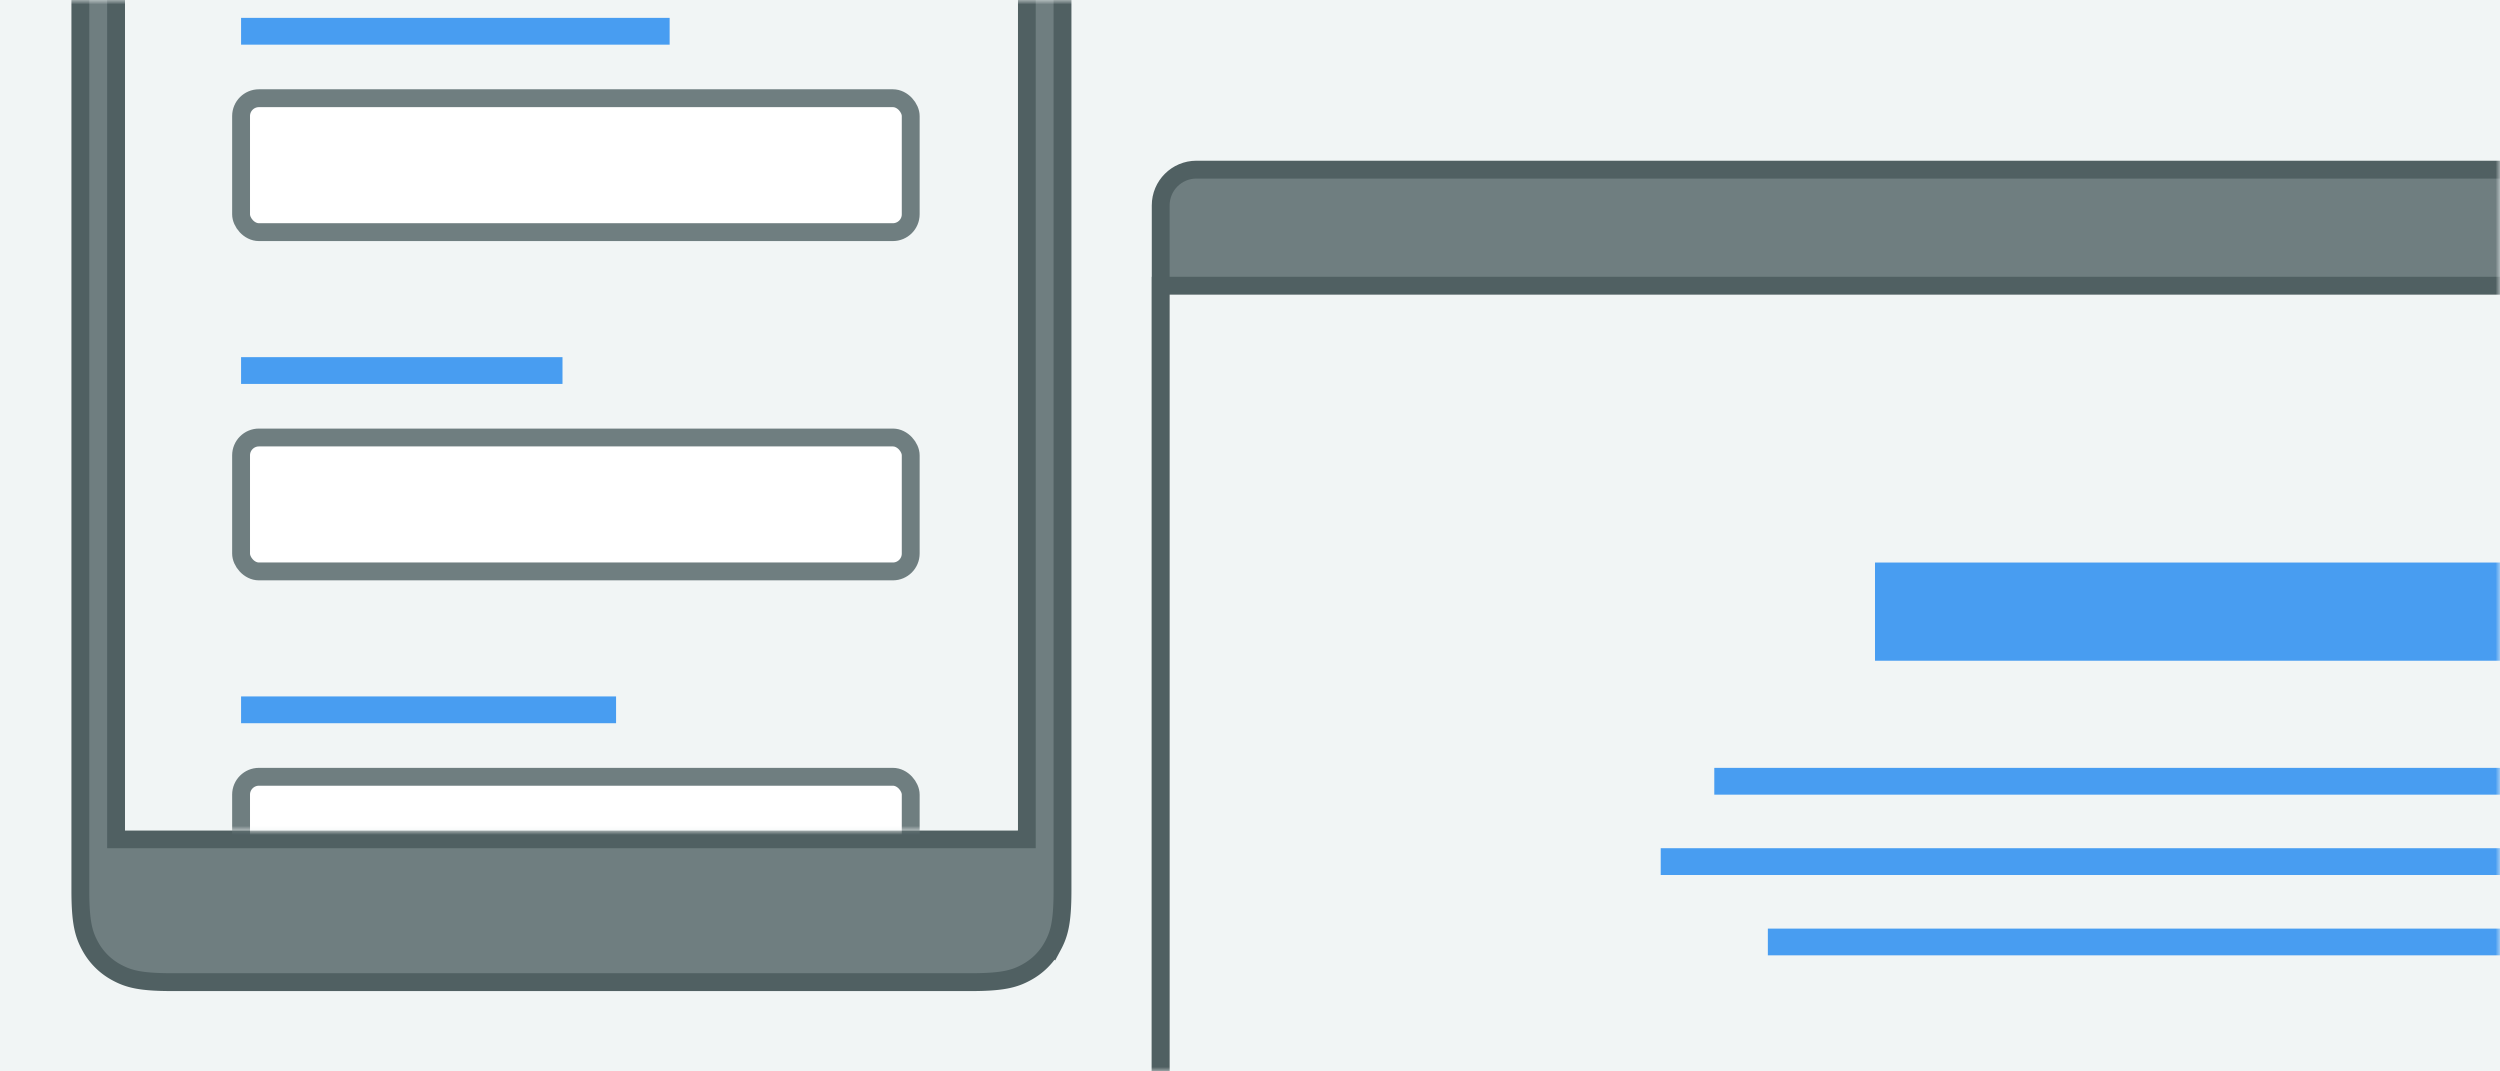 <svg xmlns="http://www.w3.org/2000/svg" xmlns:xlink="http://www.w3.org/1999/xlink" viewBox="0 0 280 120">
  <rect x="0" y="0" width="280" height="120" fill="#333333" stroke="none"/>
  <defs>
    <path id="a" d="M0 0h280v120H0z"/>
    <path id="c" d="M5 13h100v180H5z"/>
    <path id="e" d="M0 13h235v178H0z"/>
  </defs>
  <g fill="none" fill-rule="evenodd">
    <mask id="b" fill="#fff">
      <use xlink:href="#a"/>
    </mask>
    <use fill="#F1F5F5" xlink:href="#a"/>
    <g mask="url(#b)">
      <g transform="translate(9 -100)">
        <path fill="#6F7E80" stroke="#506062" stroke-width="2" d="M10.26 0h89.48c3.57 0 4.86.37 6.17 1.07 1.3.7 2.32 1.72 3.02 3.02.7 1.3 1.07 2.6 1.07 6.17v189.48c0 3.57-.37 4.86-1.07 6.17a7.27 7.27 0 01-3.02 3.02c-1.3.7-2.6 1.07-6.17 1.07H10.26c-3.57 0-4.86-.37-6.17-1.07a7.27 7.27 0 01-3.02-3.02c-.7-1.3-1.07-2.6-1.07-6.17V10.26C0 6.69.37 5.4 1.07 4.09a7.27 7.27 0 013.02-3.02C5.4.37 6.7 0 10.26 0z"/>
        <path fill="#F1F5F5" stroke="#506062" stroke-width="2" d="M4 12h102v182H4z"/>
        <mask id="d" fill="#fff">
          <use xlink:href="#c"/>
        </mask>
        <use fill="#F1F5F5" xlink:href="#c"/>
        <g mask="url(#d)">
          <g transform="translate(18 102)">
            <path fill="#489DF1" d="M0 0h48v3H0z"/>
            <rect width="75" height="15" y="9" fill="#FFF" stroke="#6F7E80" stroke-width="2" rx="2"/>
          </g>
          <g transform="translate(18 140)">
            <path fill="#489DF1" d="M0 0h36v3H0z"/>
            <rect width="75" height="15" y="9" fill="#FFF" stroke="#6F7E80" stroke-width="2" rx="2"/>
          </g>
          <g transform="translate(18 178)">
            <path fill="#489DF1" d="M0 0h42v3H0z"/>
            <rect width="75" height="15" y="9" fill="#FFF" stroke="#6F7E80" stroke-width="2" rx="2"/>
          </g>
        </g>
      </g>
    </g>
    <g mask="url(#b)">
      <g transform="translate(130 19)">
        <rect width="235" height="191" fill="#6F7E80" stroke="#506062" stroke-width="2" rx="4"/>
        <mask id="f" fill="#fff">
          <use xlink:href="#e"/>
        </mask>
        <use fill="#F1F5F5" stroke="#506062" stroke-width="2" xlink:href="#e"/>
        <g fill="#489DF1" mask="url(#f)">
          <path d="M80 44h76v11H80zM62 67h112v3H62zM56 76h124v3H56zM68 85h100v3H68z"/>
        </g>
      </g>
    </g>
  </g>
</svg>

